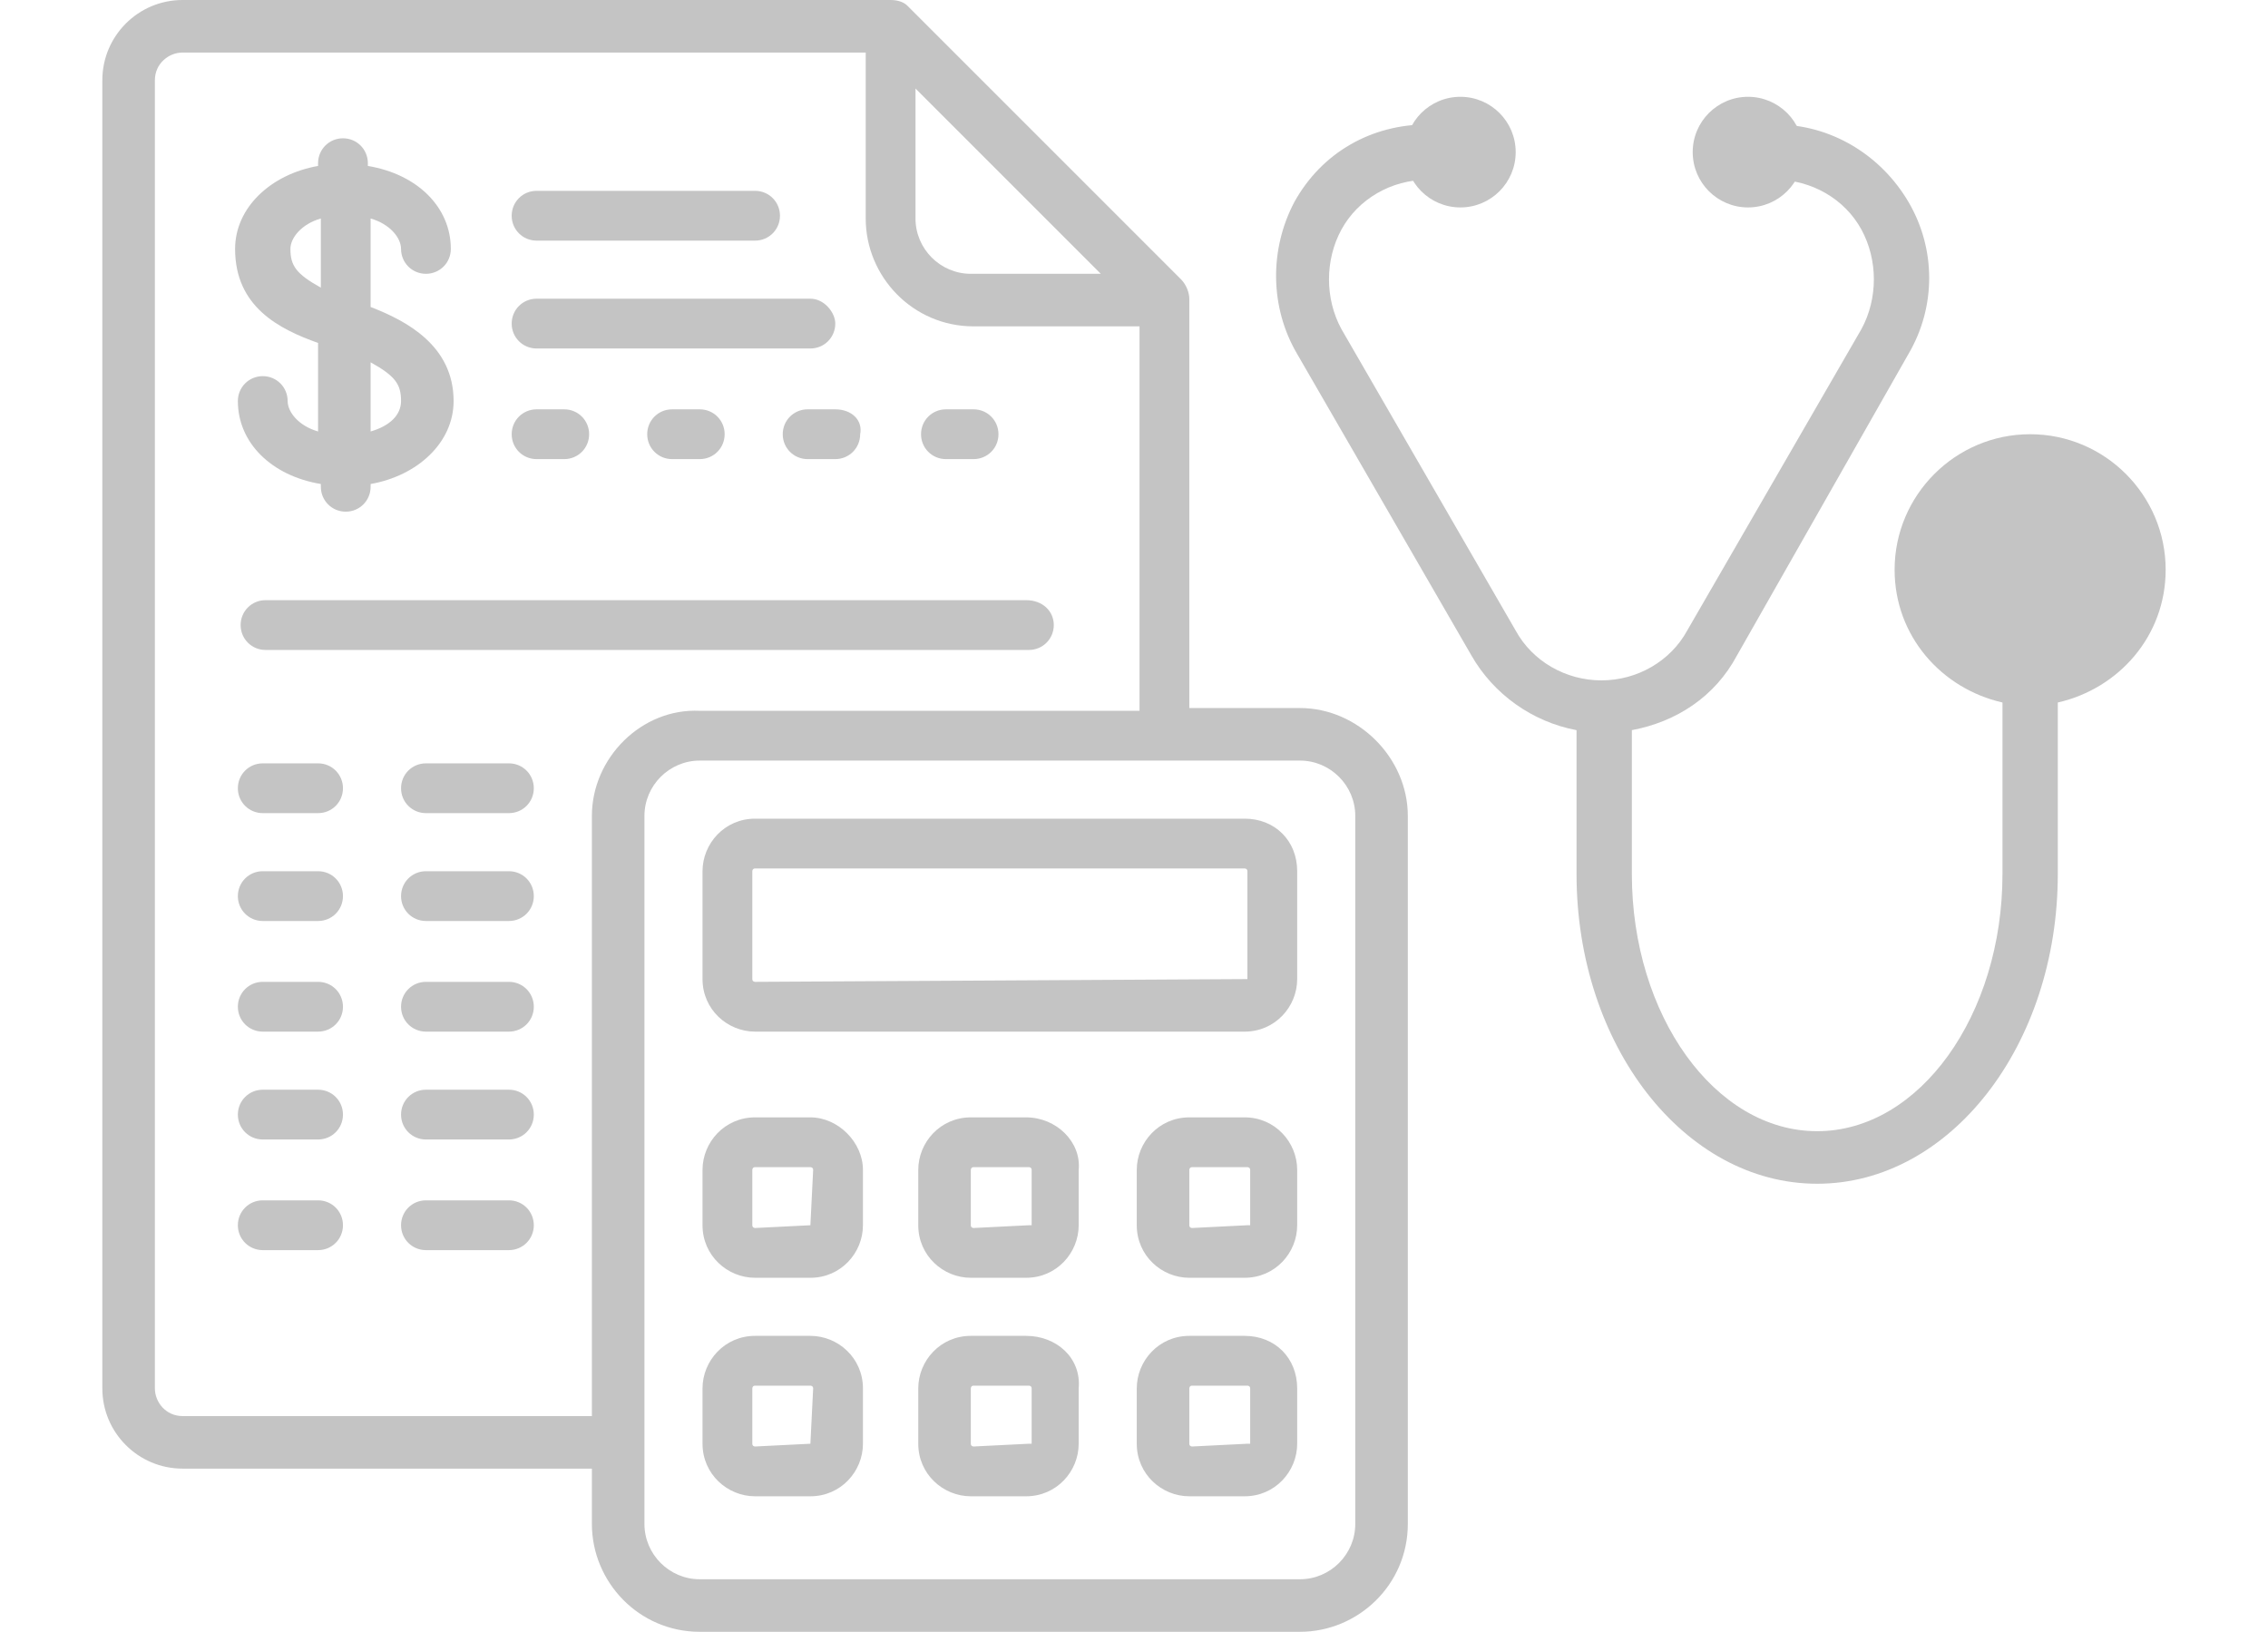 <?xml version="1.0" encoding="utf-8"?>
<!-- Generator: Adobe Illustrator 24.1.1, SVG Export Plug-In . SVG Version: 6.00 Build 0)  -->
<svg version="1.1" id="Layer_1" xmlns="http://www.w3.org/2000/svg" xmlns:xlink="http://www.w3.org/1999/xlink" x="0px" y="0px"
	 viewBox="0 0 82 59" style="enable-background:new 0 0 82 59;" xml:space="preserve">
<style type="text/css">
	.st0{fill:#FC6A55;}
	.st1{fill:#EDEDED;}
	.st2{fill:none;stroke:#FC6A55;stroke-miterlimit:10;}
	.st3{fill:#222F3F;}
	.st4{fill:#383838;}
	.st5{fill:#FFFFFF;}
	.st6{fill:#656D7A;}
	.st7{fill:#C4C4C4;}
	.st8{filter:url(#Adobe_OpacityMaskFilter);}
	.st9{fill-rule:evenodd;clip-rule:evenodd;fill:#FFFFFF;}
	.st10{mask:url(#mask-2_8_);fill-rule:evenodd;clip-rule:evenodd;}
	.st11{filter:url(#Adobe_OpacityMaskFilter_1_);}
	.st12{mask:url(#mask-2_7_);fill-rule:evenodd;clip-rule:evenodd;}
	.st13{filter:url(#Adobe_OpacityMaskFilter_2_);}
	.st14{mask:url(#mask-2_6_);fill-rule:evenodd;clip-rule:evenodd;}
	.st15{filter:url(#Adobe_OpacityMaskFilter_3_);}
	.st16{mask:url(#mask-2_5_);fill-rule:evenodd;clip-rule:evenodd;}
	.st17{filter:url(#Adobe_OpacityMaskFilter_4_);}
	.st18{mask:url(#mask-2_2_);fill:none;stroke:#000000;stroke-width:1.5;stroke-miterlimit:10;}
	.st19{fill:#B4A3EE;}
	.st20{fill:#434343;}
	.st21{fill:#434343;stroke:#F9F9F9;stroke-width:0.25;stroke-miterlimit:10;}
	.st22{fill:none;stroke:#FC6A55;stroke-width:0.5;stroke-miterlimit:10;}
	.st23{fill:none;stroke:#FC6A55;stroke-width:0.75;stroke-miterlimit:10;}
	.st24{fill:#FC6A55;stroke:#FC6A55;stroke-width:0.5;stroke-miterlimit:10;}
	.st25{opacity:0.153;fill:url(#Path_36_);enable-background:new    ;}
	.st26{opacity:0.1;fill:#590BB2;enable-background:new    ;}
	.st27{fill:#8E8CA8;}
	.st28{fill:#F5F4F9;}
	.st29{fill:#FFD5B8;}
	.st30{fill:#FC8473;}
	.st31{fill:#1C3475;}
	.st32{fill:#DDD9E4;}
	.st33{fill:#828FB3;}
	.st34{opacity:7.584635e-02;fill:url(#Path_37_);enable-background:new    ;}
	.st35{fill:#FFBE92;}
	.st36{fill:#FB8E7F;}
	.st37{fill:#FDB1A6;}
	.st38{fill:#FC806F;}
	.st39{fill:#FFE783;}
	.st40{fill:#104478;}
	.st41{fill:none;stroke:#FFFFFF;stroke-miterlimit:10;}
	.st42{fill:none;stroke:#000000;stroke-width:0.15;stroke-miterlimit:10;}
	.st43{opacity:0.1;fill:url(#Path_38_);enable-background:new    ;}
	.st44{opacity:0.1;fill:url(#Path_39_);enable-background:new    ;}
	.st45{fill-rule:evenodd;clip-rule:evenodd;fill:#FC6A55;}
	.st46{fill-rule:evenodd;clip-rule:evenodd;}
	.st47{fill:#FF6757;}
	.st48{fill:#666666;}
	.st49{fill:none;stroke:#FFFFFF;stroke-width:0.5;stroke-miterlimit:10;}
	.st50{fill:#F16A56;}
	.st51{fill:#515252;}
	.st52{fill:#F26A56;}
	.st53{fill:none;stroke:#F16A56;stroke-miterlimit:10;}
	.st54{fill:none;stroke:#929292;stroke-miterlimit:10;}
	.st55{fill:#929292;}
	.st56{fill:none;stroke:#000000;stroke-width:0.5;stroke-miterlimit:10;}
	.st57{fill:#A8A7A7;}
	.st58{fill:#F79F91;}
	.st59{fill:#9BDBD5;}
	.st60{fill:#222121;}
</style>
<g>
	<g>
		<g>
			<g>
				<path class="st7" d="M13.4,11.1V7.9c0.7,0.2,1.1,0.7,1.1,1.1c0,0.5,0.4,0.9,0.9,0.9c0.5,0,0.9-0.4,0.9-0.9c0-1.5-1.2-2.7-3-3
					V5.9c0-0.5-0.4-0.9-0.9-0.9s-0.9,0.4-0.9,0.9V6c-1.7,0.3-3,1.5-3,3c0,2.1,1.6,2.9,3,3.4v3.2c-0.7-0.2-1.1-0.7-1.1-1.1
					c0-0.5-0.4-0.9-0.9-0.9c-0.5,0-0.9,0.4-0.9,0.9c0,1.5,1.2,2.7,3,3v0.1c0,0.5,0.4,0.9,0.9,0.9c0.5,0,0.9-0.4,0.9-0.9v-0.1
					c1.7-0.3,3-1.5,3-3C16.4,12.5,14.7,11.6,13.4,11.1z M11.6,10.4c-0.9-0.5-1.1-0.8-1.1-1.4c0-0.4,0.4-0.9,1.1-1.1V10.4z
					 M13.4,15.6v-2.5c0.9,0.5,1.1,0.8,1.1,1.4C14.5,15,14.1,15.4,13.4,15.6z"/>
			</g>
		</g>
		<g>
			<g>
				<path class="st7" d="M27.3,6.9h-7.9c-0.5,0-0.9,0.4-0.9,0.9c0,0.5,0.4,0.9,0.9,0.9h7.9c0.5,0,0.9-0.4,0.9-0.9
					C28.2,7.3,27.8,6.9,27.3,6.9z"/>
			</g>
		</g>
		<g>
			<g>
				<path class="st7" d="M20.4,14.8h-1c-0.5,0-0.9,0.4-0.9,0.9c0,0.5,0.4,0.9,0.9,0.9h1c0.5,0,0.9-0.4,0.9-0.9
					C21.3,15.2,20.9,14.8,20.4,14.8z"/>
			</g>
		</g>
		<g>
			<g>
				<path class="st7" d="M37.1,21.7H9.6c-0.5,0-0.9,0.4-0.9,0.9c0,0.5,0.4,0.9,0.9,0.9h27.6c0.5,0,0.9-0.4,0.9-0.9
					C38.1,22.1,37.7,21.7,37.1,21.7z"/>
			</g>
		</g>
		<g>
			<g>
				<path class="st7" d="M18.4,27.6h-3c-0.5,0-0.9,0.4-0.9,0.9s0.4,0.9,0.9,0.9h3c0.5,0,0.9-0.4,0.9-0.9S18.9,27.6,18.4,27.6z"/>
			</g>
		</g>
		<g>
			<g>
				<path class="st7" d="M11.5,27.6h-2c-0.5,0-0.9,0.4-0.9,0.9s0.4,0.9,0.9,0.9h2c0.5,0,0.9-0.4,0.9-0.9S12,27.6,11.5,27.6z"/>
			</g>
		</g>
		<g>
			<g>
				<path class="st7" d="M18.4,31.5h-3c-0.5,0-0.9,0.4-0.9,0.9c0,0.5,0.4,0.9,0.9,0.9h3c0.5,0,0.9-0.4,0.9-0.9
					C19.3,31.9,18.9,31.5,18.4,31.5z"/>
			</g>
		</g>
		<g>
			<g>
				<path class="st7" d="M11.5,31.5h-2c-0.5,0-0.9,0.4-0.9,0.9c0,0.5,0.4,0.9,0.9,0.9h2c0.5,0,0.9-0.4,0.9-0.9
					C12.4,31.9,12,31.5,11.5,31.5z"/>
			</g>
		</g>
		<g>
			<g>
				<path class="st7" d="M18.4,35.5h-3c-0.5,0-0.9,0.4-0.9,0.9c0,0.5,0.4,0.9,0.9,0.9h3c0.5,0,0.9-0.4,0.9-0.9
					C19.3,35.9,18.9,35.5,18.4,35.5z"/>
			</g>
		</g>
		<g>
			<g>
				<path class="st7" d="M11.5,35.5h-2c-0.5,0-0.9,0.4-0.9,0.9c0,0.5,0.4,0.9,0.9,0.9h2c0.5,0,0.9-0.4,0.9-0.9
					C12.4,35.9,12,35.5,11.5,35.5z"/>
			</g>
		</g>
		<g>
			<g>
				<path class="st7" d="M18.4,39.4h-3c-0.5,0-0.9,0.4-0.9,0.9c0,0.5,0.4,0.9,0.9,0.9h3c0.5,0,0.9-0.4,0.9-0.9
					C19.3,39.8,18.9,39.4,18.4,39.4z"/>
			</g>
		</g>
		<g>
			<g>
				<path class="st7" d="M11.5,39.4h-2c-0.5,0-0.9,0.4-0.9,0.9c0,0.5,0.4,0.9,0.9,0.9h2c0.5,0,0.9-0.4,0.9-0.9
					C12.4,39.8,12,39.4,11.5,39.4z"/>
			</g>
		</g>
		<g>
			<g>
				<path class="st7" d="M18.4,43.4h-3c-0.5,0-0.9,0.4-0.9,0.9s0.4,0.9,0.9,0.9h3c0.5,0,0.9-0.4,0.9-0.9S18.9,43.4,18.4,43.4z"/>
			</g>
		</g>
		<g>
			<g>
				<path class="st7" d="M11.5,43.4h-2c-0.5,0-0.9,0.4-0.9,0.9s0.4,0.9,0.9,0.9h2c0.5,0,0.9-0.4,0.9-0.9S12,43.4,11.5,43.4z"/>
			</g>
		</g>
		<g>
			<g>
				<path class="st7" d="M30.2,14.8h-1c-0.5,0-0.9,0.4-0.9,0.9c0,0.5,0.4,0.9,0.9,0.9h1c0.5,0,0.9-0.4,0.9-0.9
					C31.2,15.2,30.8,14.8,30.2,14.8z"/>
			</g>
		</g>
		<g>
			<g>
				<path class="st7" d="M35.2,14.8h-1c-0.5,0-0.9,0.4-0.9,0.9c0,0.5,0.4,0.9,0.9,0.9h1c0.5,0,0.9-0.4,0.9-0.9
					C36.1,15.2,35.7,14.8,35.2,14.8z"/>
			</g>
		</g>
		<g>
			<g>
				<path class="st7" d="M25.3,14.8h-1c-0.5,0-0.9,0.4-0.9,0.9c0,0.5,0.4,0.9,0.9,0.9h1c0.5,0,0.9-0.4,0.9-0.9
					C26.2,15.2,25.8,14.8,25.3,14.8z"/>
			</g>
		</g>
		<g>
			<g>
				<path class="st7" d="M29.3,10.8h-9.9c-0.5,0-0.9,0.4-0.9,0.9c0,0.5,0.4,0.9,0.9,0.9h9.9c0.5,0,0.9-0.4,0.9-0.9
					C30.2,11.3,29.8,10.8,29.3,10.8z"/>
			</g>
		</g>
		<g>
			<g>
				<path class="st7" d="M47,25.6h-4V10.8c0-0.2-0.1-0.5-0.3-0.7l-9.9-9.9C32.7,0.1,32.5,0,32.2,0H6.6C5,0,3.7,1.3,3.7,2.9v47.3
					c0,1.6,1.3,2.9,2.9,2.9h14.8v2c0,2.1,1.7,3.9,3.9,3.9H47c2.1,0,3.9-1.7,3.9-3.9V29.5C50.9,27.4,49.1,25.6,47,25.6z M33.1,3.2
					l6.7,6.7h-4.7c-1.1,0-2-0.9-2-2V3.2z M21.4,29.5v21.7H6.6c-0.6,0-1-0.5-1-1V2.9c0-0.6,0.5-1,1-1h24.7v6c0,2.1,1.7,3.9,3.9,3.9h6
					v13.9H25.3C23.2,25.6,21.4,27.4,21.4,29.5z M49,55.1c0,1.1-0.9,2-2,2H25.3c-1.1,0-2-0.9-2-2V29.5c0-1.1,0.9-2,2-2H47
					c1.1,0,2,0.9,2,2L49,55.1L49,55.1z"/>
			</g>
		</g>
		<g>
			<g>
				<path class="st7" d="M45,29.6H27.3c-1.1,0-1.9,0.9-1.9,1.9v3.9c0,1.1,0.9,1.9,1.9,1.9H45c1.1,0,1.9-0.9,1.9-1.9v-3.9
					C46.9,30.4,46.1,29.6,45,29.6z M45.1,35.4C45.1,35.4,45.1,35.5,45.1,35.4l-17.8,0.1c0,0-0.1,0-0.1-0.1v-3.9c0,0,0-0.1,0.1-0.1
					H45c0,0,0.1,0,0.1,0.1L45.1,35.4L45.1,35.4z"/>
			</g>
		</g>
		<g>
			<g>
				<path class="st7" d="M29.3,40.4h-2c-1.1,0-1.9,0.9-1.9,1.9v2c0,1.1,0.9,1.9,1.9,1.9h2c1.1,0,1.9-0.9,1.9-1.9v-2
					C31.2,41.3,30.3,40.4,29.3,40.4z M29.3,44.3C29.3,44.3,29.3,44.3,29.3,44.3l-2,0.1c0,0-0.1,0-0.1-0.1v-2c0,0,0-0.1,0.1-0.1h2
					c0,0,0.1,0,0.1,0.1L29.3,44.3L29.3,44.3z"/>
			</g>
		</g>
		<g>
			<g>
				<path class="st7" d="M45,40.4h-2c-1.1,0-1.9,0.9-1.9,1.9v2c0,1.1,0.9,1.9,1.9,1.9h2c1.1,0,1.9-0.9,1.9-1.9v-2
					C46.9,41.3,46.1,40.4,45,40.4z M45.1,44.3C45.1,44.3,45.1,44.3,45.1,44.3l-2,0.1c0,0-0.1,0-0.1-0.1v-2c0,0,0-0.1,0.1-0.1h2
					c0,0,0.1,0,0.1,0.1V44.3z"/>
			</g>
		</g>
		<g>
			<g>
				<path class="st7" d="M37.1,40.4h-2c-1.1,0-1.9,0.9-1.9,1.9v2c0,1.1,0.9,1.9,1.9,1.9h2c1.1,0,1.9-0.9,1.9-1.9v-2
					C39.1,41.3,38.2,40.4,37.1,40.4z M37.2,44.3C37.2,44.3,37.2,44.3,37.2,44.3l-2,0.1c0,0-0.1,0-0.1-0.1v-2c0,0,0-0.1,0.1-0.1h2
					c0,0,0.1,0,0.1,0.1V44.3z"/>
			</g>
		</g>
		<g>
			<g>
				<path class="st7" d="M29.3,48.3h-2c-1.1,0-1.9,0.9-1.9,1.9v2c0,1.1,0.9,1.9,1.9,1.9h2c1.1,0,1.9-0.9,1.9-1.9v-2
					C31.2,49.1,30.3,48.3,29.3,48.3z M29.3,52.2C29.3,52.2,29.3,52.2,29.3,52.2l-2,0.1c0,0-0.1,0-0.1-0.1v-2c0,0,0-0.1,0.1-0.1h2
					c0,0,0.1,0,0.1,0.1L29.3,52.2L29.3,52.2z"/>
			</g>
		</g>
		<g>
			<g>
				<path class="st7" d="M45,48.3h-2c-1.1,0-1.9,0.9-1.9,1.9v2c0,1.1,0.9,1.9,1.9,1.9h2c1.1,0,1.9-0.9,1.9-1.9v-2
					C46.9,49.1,46.1,48.3,45,48.3z M45.1,52.2C45.1,52.2,45.1,52.2,45.1,52.2l-2,0.1c0,0-0.1,0-0.1-0.1v-2c0,0,0-0.1,0.1-0.1h2
					c0,0,0.1,0,0.1,0.1V52.2z"/>
			</g>
		</g>
		<g>
			<g>
				<path class="st7" d="M37.1,48.3h-2c-1.1,0-1.9,0.9-1.9,1.9v2c0,1.1,0.9,1.9,1.9,1.9h2c1.1,0,1.9-0.9,1.9-1.9v-2
					C39.1,49.1,38.2,48.3,37.1,48.3z M37.2,52.2C37.2,52.2,37.2,52.2,37.2,52.2l-2,0.1c0,0-0.1,0-0.1-0.1v-2c0,0,0-0.1,0.1-0.1h2
					c0,0,0.1,0,0.1,0.1V52.2z"/>
			</g>
		</g>
	</g>
	<g>
		<circle class="st7" cx="63.2" cy="5.5" r="2"/>
		<circle class="st7" cx="52.8" cy="5.5" r="2"/>
		<path class="st7" d="M46.9,12.8l6.3,10.9c0.8,1.4,2.2,2.4,3.8,2.7v5.2c0,6.2,3.9,11.2,8.7,11.2c4.8,0,8.7-5,8.7-11.2v-6.2
			c2.2-0.5,3.9-2.4,3.9-4.8c0-2.7-2.2-4.9-4.9-4.9s-4.9,2.2-4.9,4.9c0,2.4,1.7,4.3,3.9,4.8v6.2c0,5.1-3,9.3-6.7,9.3
			c-3.7,0-6.7-4.2-6.7-9.3v-5.2c1.6-0.3,3-1.2,3.8-2.7L69,12.8c1-1.7,1-3.8,0-5.5c-1-1.7-2.8-2.8-4.8-2.8v2c1.3,0,2.5,0.7,3.1,1.8
			s0.6,2.5,0,3.6l-6.3,10.9c-0.6,1.1-1.8,1.8-3.1,1.8c-1.3,0-2.5-0.7-3.1-1.8l-6.3-10.9c-0.6-1.1-0.6-2.5,0-3.6
			c0.6-1.1,1.8-1.8,3.1-1.8v-2c-2,0-3.8,1-4.8,2.8C45.9,9,45.9,11.1,46.9,12.8z"/>
	</g>
</g>
</svg>
